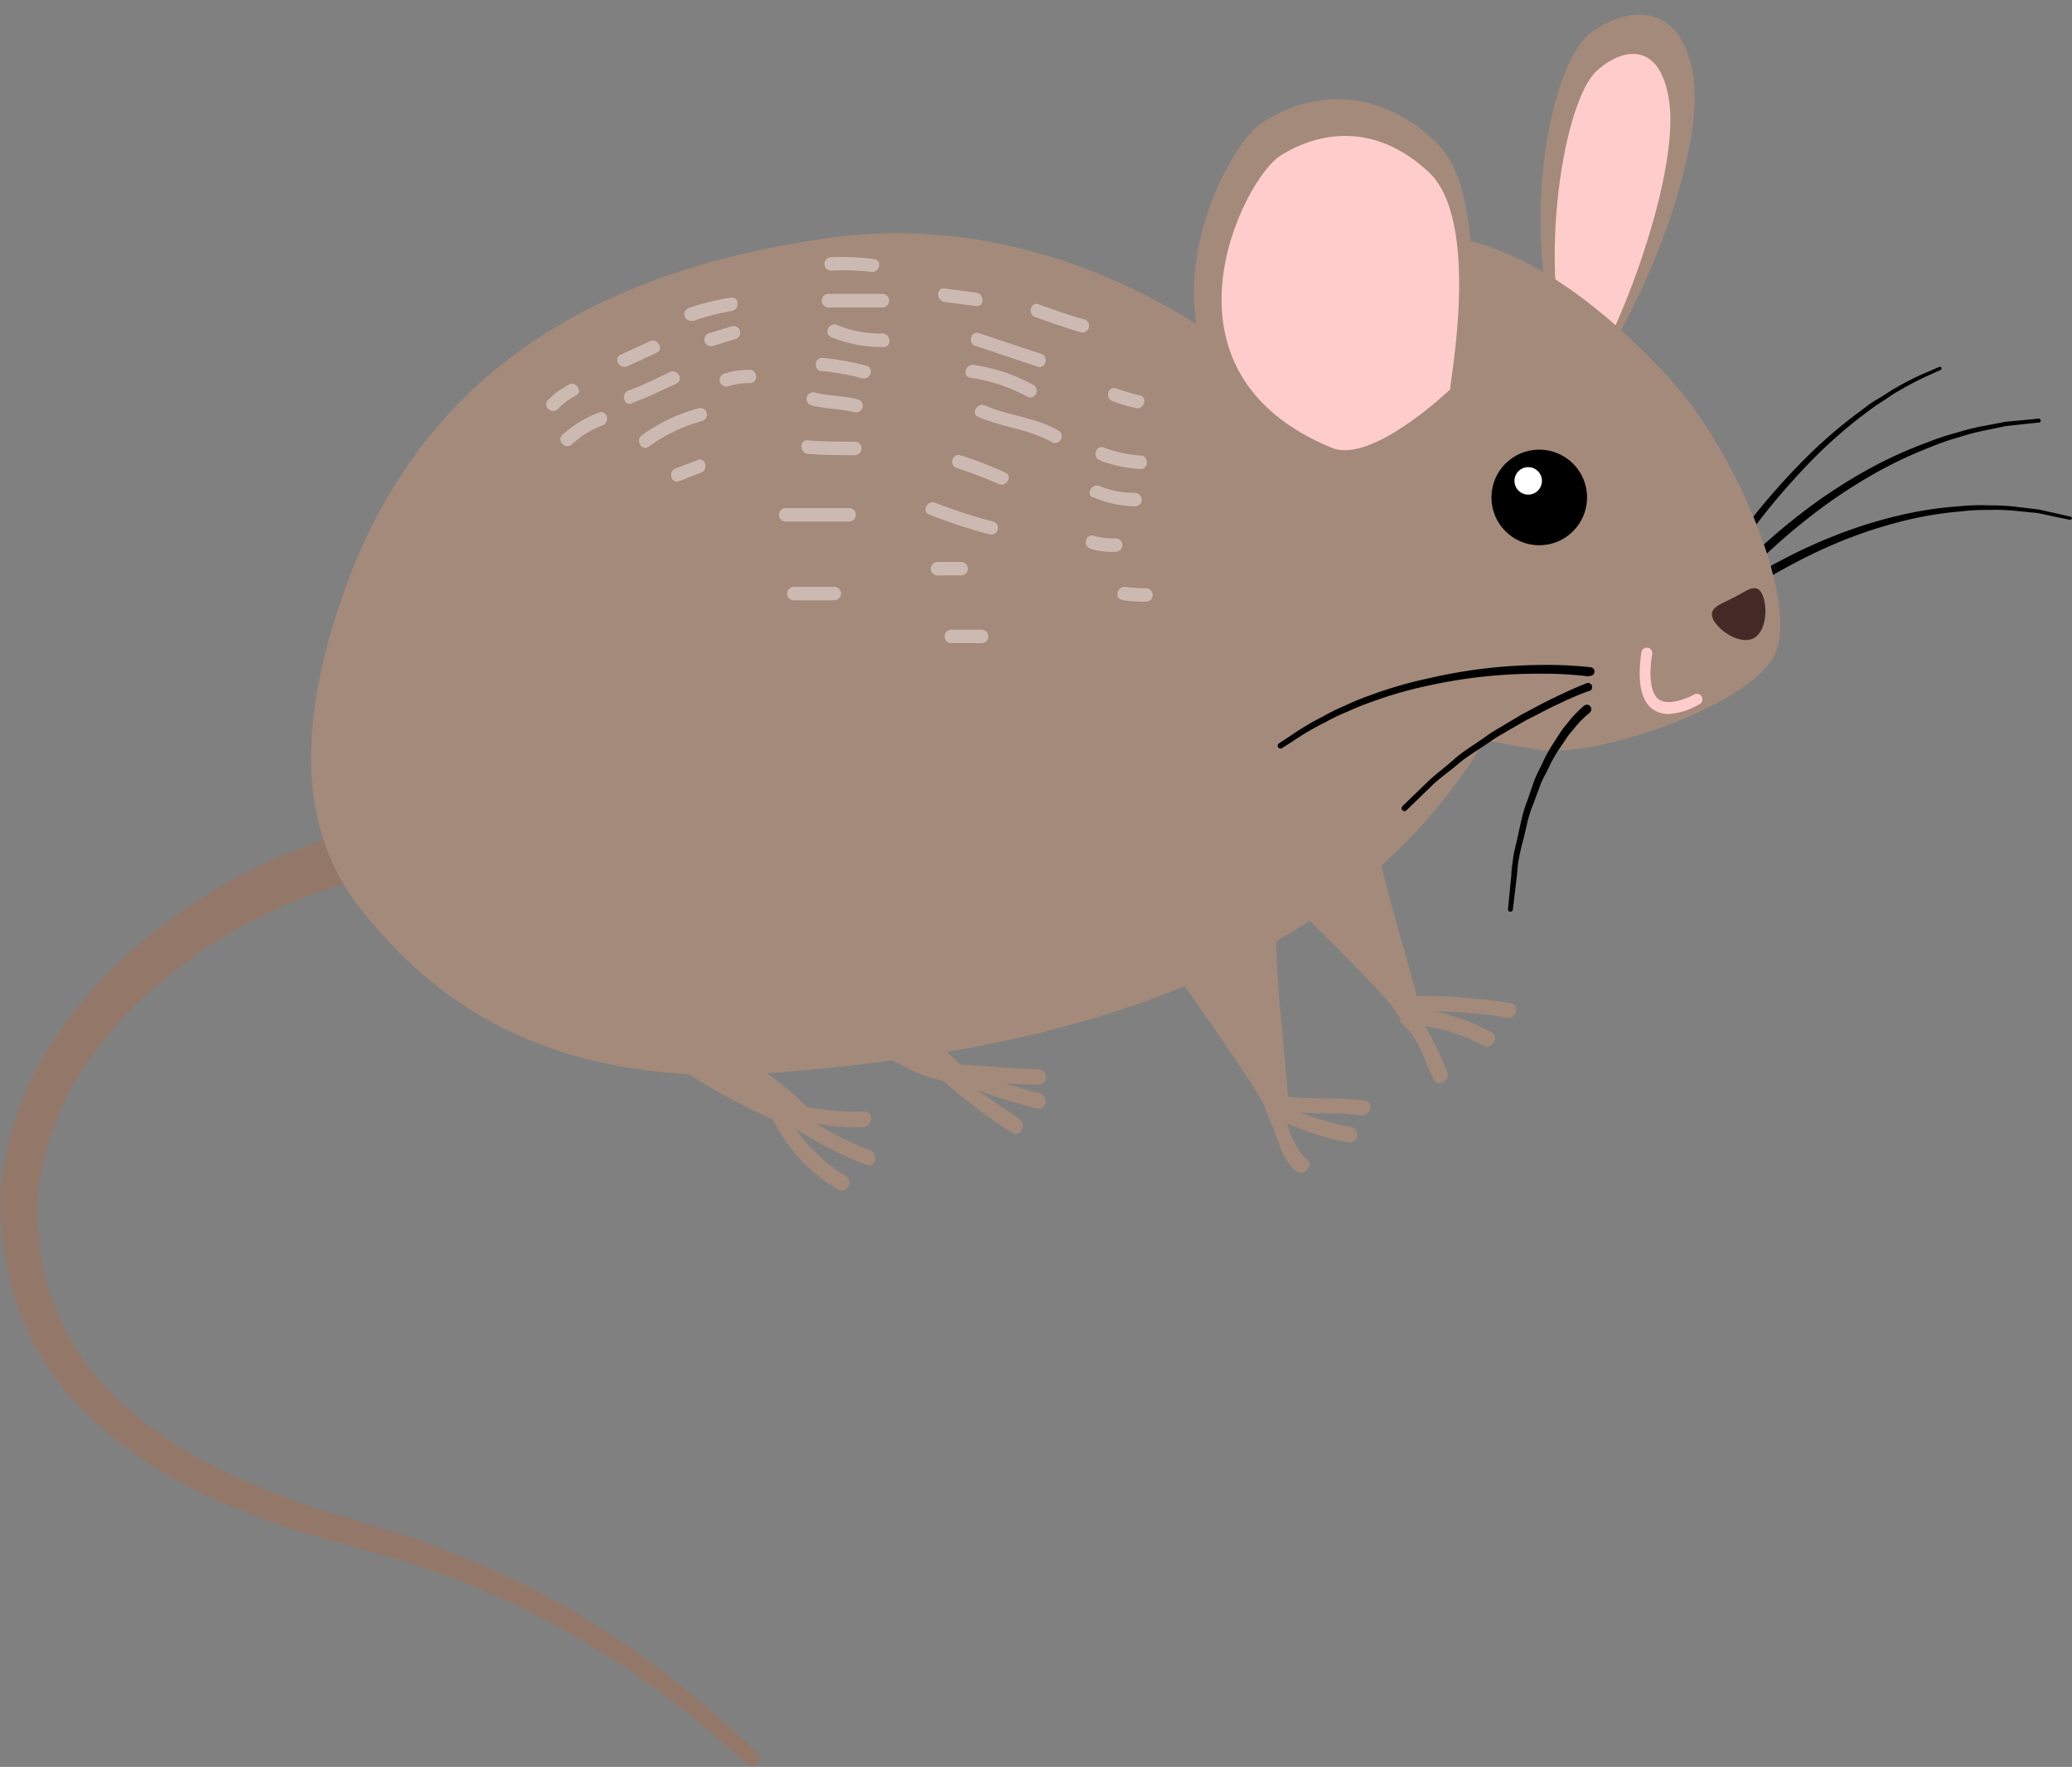 <svg xmlns="http://www.w3.org/2000/svg" viewBox="-0.054 -1.1 153.866 131.208"><rect x="-0.054" y="-1.1" width="153.866" height="131.208" fill="#808080" stroke="none"/><title>Depositphotos_101594006_10</title><g data-name="Layer 2"><g data-name="Layer 1"><path d="M101.31 80.63c-1.91-.26-3.83-.06-5.73-.3v-.06c-.2-3.21-1.09-10.25-.82-13.12s-8.55 2.46-8.55 2.46c.55 1 7.18 10.05 7.73 11.69a3.92 3.92 0 0 0 .24.57.55.55 0 0 0 .07.26c.64 1.26.76 2.77 1.93 3.71.57.46 1.39-.35.81-.82a5.56 5.56 0 0 1-1.44-2.7 19.29 19.29 0 0 0 4.52 1.41.58.58 0 0 0 .31-1.11 24.08 24.08 0 0 1-3.87-1.09c1.5.07 3 0 4.48.19.73.12 1.01-.99.32-1.09z" fill="#a48a7b"/><path d="M112.13 73.4a42.09 42.09 0 0 0-7-.54v-.09c-.79-3.12-2.93-9.88-3.18-12.76s-8 4-8 4c.71.84 8.87 8.59 9.71 10.11a4.41 4.41 0 0 0 .27.41.48.48 0 0 0 .18.45c1.2 1 1.62 2.68 2.29 4.06.32.66 1.32.08 1-.58a24.32 24.32 0 0 0-1.64-3.36 12.67 12.67 0 0 1 4.33 1.45c.66.32 1.24-.66.58-1A16 16 0 0 0 106.6 74a36.14 36.14 0 0 1 5.23.46c.71.18 1.03-.93.3-1.06z" fill="#a48a7b"/><path d="M64.54 84.32a24.21 24.21 0 0 1-4-2 13.54 13.54 0 0 0 3.55.27c.73-.08.73-1.23 0-1.14a19.52 19.52 0 0 1-4.23-.36l-.39-.36a21.67 21.67 0 0 0-4.71-3.49c-2-1.13-5.44.3-5.44.3a56.47 56.47 0 0 0 7.59 4.31l.41.15a12.48 12.48 0 0 0 4.84 5.22.57.57 0 0 0 .58-1 12.19 12.19 0 0 1-3.73-3.52 27.84 27.84 0 0 0 5.29 2.71c.63.28.93-.83.24-1.09z" fill="#a48a7b"/><path d="M77.26 80.12c-.91-.24-1.81-.49-2.7-.79a24.14 24.14 0 0 0 2.49.11.57.57 0 0 0 0-1.15c-1.89 0-3.75-.26-5.63-.32a.64.64 0 0 0-.16 0 5.77 5.77 0 0 0-.56-.55A21.68 21.68 0 0 0 66 74c-1.95-1.13-5.44.3-5.44.3a56.49 56.49 0 0 0 7.59 4.31 11.93 11.93 0 0 0 1.84.55A40.89 40.89 0 0 0 75.07 83c.6.43 1.18-.57.58-1-1-.72-2.07-1.4-3.08-2.14A41.67 41.67 0 0 0 77 81.23a.58.58 0 0 0 .26-1.11z" fill="#a48a7b"/><path d="M127.42 40.84s.23-.27.57-.74l1.51-2a51.24 51.24 0 0 1 5.13-5.77 36.21 36.21 0 0 1 3.15-2.67c.53-.38 1-.79 1.55-1.1s1-.65 1.45-.89a20 20 0 0 1 2.28-1.14l.89-.38a.13.13 0 0 1 .17.06.13.13 0 0 1-.06.16l-.87.39a22 22 0 0 0-2.23 1.16c-.46.25-.91.59-1.42.91s-1 .72-1.52 1.1a37.06 37.06 0 0 0-3.07 2.69 51.06 51.06 0 0 0-5 5.79l-1.48 2.05c-.36.53-.59.8-.59.8a.29.29 0 0 1-.44-.37z"/><path d="M128.31 41.92a32.75 32.75 0 0 1 3-2.92c.93-.83 2.05-1.74 3.3-2.66a39.06 39.06 0 0 1 4.11-2.61 31.18 31.18 0 0 1 4.41-2 18.48 18.48 0 0 1 2.12-.7 17.26 17.26 0 0 1 1.95-.49l1.67-.32 1.3-.12 1.13-.11a.15.15 0 1 1 0 .29l-1.12.12-1.28.14-1.64.34a16.69 16.69 0 0 0-1.91.51 17.54 17.54 0 0 0-2.09.73 30.75 30.75 0 0 0-4.33 2.07 39 39 0 0 0-4 2.64c-1.22.93-2.32 1.84-3.22 2.67a31.39 31.39 0 0 0-2.86 2.9.34.34 0 0 1-.48 0 .33.33 0 0 1 0-.47z"/><path d="M128.95 42.49a29.18 29.18 0 0 1 3.5-2.1 36.79 36.79 0 0 1 3.79-1.73 34.1 34.1 0 0 1 4.55-1.44 28 28 0 0 1 4.72-.73 14.94 14.94 0 0 1 2.2-.06 15.44 15.44 0 0 1 2 .11l1.66.2 1.25.28 1.09.25a.12.12 0 0 1 .09.14.13.13 0 0 1-.14.09l-1.08-.22-1.3-.28-1.64-.16a13.46 13.46 0 0 0-1.94-.07 15.26 15.26 0 0 0-2.16.11 26.68 26.68 0 0 0-4.63.8 34.28 34.28 0 0 0-4.46 1.5 39 39 0 0 0-3.7 1.78 28.32 28.32 0 0 0-3.38 2.11.36.36 0 1 1-.44-.57z"/><path d="M125.57 3.9c-1.12-5-5-4.42-7.48-2.58-3.51 2.59-5.77 17.77-1.14 25.76 1.28 2.2 10.36-15.58 8.62-23.18z" fill="#a48a7b"/><path d="M123.88 6.29c-.7-4.41-3.53-3.82-5.38-2.11-2.62 2.41-4.65 16.05-1.5 23.07.87 1.93 7.94-14.25 6.88-20.96z" fill="#fcc"/><path d="M26.32 64.26l-1.18.37A33.25 33.25 0 0 0 22 65.75 45.47 45.47 0 0 0 17.35 68a38.56 38.56 0 0 0-5.5 3.88 29.24 29.24 0 0 0-5.34 5.8 21.4 21.4 0 0 0-3.43 7.91 11.86 11.86 0 0 0-.3 2.24 12.1 12.1 0 0 0 0 2.29l.1 1.16v.52l.13.62a15.1 15.1 0 0 0 .59 2.36 18.92 18.92 0 0 0 5.06 8 31.17 31.17 0 0 0 8.17 5.49 59 59 0 0 0 9.17 3.42l4.55 1.4c1.48.53 2.93 1.11 4.33 1.64l4 1.82 3.57 1.94 3.17 2c1 .63 1.89 1.34 2.75 1.95 1.75 1.19 3.09 2.46 4.29 3.39 2.26 2 3.52 3.2 3.52 3.2a.58.58 0 0 1-.79.86s-1.27-1.14-3.54-3.08c-1.2-.89-2.54-2.11-4.28-3.24-.86-.57-1.73-1.24-2.73-1.84l-3.13-1.87-3.6-1.86-3.89-1.69-4.22-1.47-4.54-1.29a61.11 61.11 0 0 1-9.54-3.3 33.3 33.3 0 0 1-8.88-5.71 21.26 21.26 0 0 1-5.92-9A18.49 18.49 0 0 1 .45 93l-.14-.61c-.05-.36-.05-.48-.09-.73l-.14-1.32A14.47 14.47 0 0 1 0 87.7a13.58 13.58 0 0 1 .29-2.59A24.17 24.17 0 0 1 4 76a32.35 32.35 0 0 1 5.75-6.52 42.27 42.27 0 0 1 5.88-4.34 49.25 49.25 0 0 1 5-2.6c1.49-.62 2.66-1.08 3.4-1.3l1.17-.39a1.78 1.78 0 0 1 1.13 3.37z" fill="#93786a"/><path d="M97.84 30.1c-6.78-6.69-20.1-15.93-36.79-13.47s-29.6 9.7-35.48 26c-5.09 14.13-1.44 20.79 1.84 24.61S38.62 80 57.36 78.57s41.84-6.15 52.92-24.82c6.05-10.18-6.78-18.06-12.44-23.65z" fill="#a48a7b"/><path d="M93.47 36.52C88.13 23.19 102.9 3.91 124 27.09c4.89 5.36 9.84 17 7.59 20.71s-13.37 7.46-17.44 6.77c-7.15-1.23-14.29-2.05-20.68-18.05z" fill="#a48a7b"/><path d="M108.43 28.53c0-.82 2.67-14.77-1.84-19.07S97.15 5.76 93.67 8C90.53 10 82 27 98.18 33.65c3.49 1.44 10.25-5.12 10.25-5.12z" fill="#a48a7b"/><path d="M107.63 27.82c0-.7 2.29-12.49-1.58-16.13S98 8.57 95 10.48c-2.69 1.72-10 16 3.86 21.68 2.98 1.21 8.77-4.34 8.77-4.34z" fill="#fcc"/><circle cx="114.25" cy="35.84" r="3.55"/><circle cx="113.43" cy="34.61" r="1.02" fill="#fff"/><path d="M130.79 43c.43.83.38 2.78-.63 3.3s-2.62-.59-3-1.42.49-1.08 1.5-1.59 1.7-1.16 2.13-.29z" fill="#442a27"/><path d="M123.86 51.92a2 2 0 0 1-1.19-.36c-1.2-.88-1-3-.84-4.2a.42.42 0 0 1 .47-.36.4.4 0 0 1 .34.46c-.29 1.68-.09 3 .52 3.4s1.76.05 2.59-.38a.41.41 0 1 1 .37.73 5.08 5.08 0 0 1-2.26.71z" fill="#fcc"/><path d="M117.94 49.13a28.06 28.06 0 0 0-3.71-.2 37.72 37.72 0 0 0-8.15.87 29.32 29.32 0 0 0-4.21 1.2 17.79 17.79 0 0 0-1.87.75 15.5 15.5 0 0 0-1.63.78A20 20 0 0 0 96 53.91l-.86.55a.21.21 0 0 1-.23-.35l.87-.57a19.71 19.71 0 0 1 2.36-1.41 15 15 0 0 1 1.64-.81 19.15 19.15 0 0 1 1.89-.78 30.61 30.61 0 0 1 4.33-1.26 38.34 38.34 0 0 1 8.27-1 30.29 30.29 0 0 1 3.8.17.32.32 0 0 1 .28.36.32.32 0 0 1-.35.28z"/><path d="M118 50.19s-1 .34-2.35 1c-.7.31-1.48.75-2.35 1.18l-1.29.74c-.44.27-.89.5-1.31.8-.84.59-1.74 1.1-2.47 1.72s-1.48 1.13-2 1.66l-1.84 1.78a.21.21 0 0 1-.3 0 .21.21 0 0 1 0-.3l1.83-1.77c.55-.55 1.3-1.08 2-1.71s1.64-1.17 2.48-1.78c.42-.31.88-.55 1.32-.82l1.29-.77c.87-.44 1.66-.9 2.37-1.22 1.4-.69 2.38-1.06 2.38-1.06a.3.3 0 0 1 .4.18.31.31 0 0 1-.18.4z"/><path d="M118 51.83a4.37 4.37 0 0 0-.51.45 4.79 4.79 0 0 0-.52.56c-.19.24-.43.48-.64.79l-.67 1a9.15 9.15 0 0 0-.66 1.18c-.2.43-.45.84-.64 1.3l-.52 1.41a9.87 9.87 0 0 0-.47 1.43c-.11.49-.22 1-.34 1.43s-.22.9-.3 1.32-.1.85-.14 1.22l-.3 2.52a.18.18 0 0 1-.2.16.17.17 0 0 1-.16-.2l.25-2.55c0-.38.08-.8.13-1.23s.19-.89.29-1.36l.32-1.45a10.22 10.22 0 0 1 .45-1.47l.5-1.45c.18-.48.43-.91.63-1.35a10.18 10.18 0 0 1 .66-1.23l.68-1.06c.22-.32.46-.59.66-.84a5.38 5.38 0 0 1 .56-.62 5.52 5.52 0 0 1 .53-.49.33.33 0 0 1 .46.06.34.34 0 0 1-.06.47z"/><path d="M58.9 43.48h3a.49.49 0 0 0 0-1h-3a.49.49 0 0 0 0 1z" fill="#ccbab2"/><path d="M58.29 37.63H63a.49.49 0 0 0 0-1h-4.71a.49.49 0 0 0 0 1z" fill="#ccbab2"/><path d="M59.93 32.6c1.16.1 2.33.1 3.49.1a.49.49 0 0 0 0-1c-1.16 0-2.33 0-3.49-.1-.63-.05-.62.93 0 1z" fill="#ccbab2"/><path d="M46.88 28.84c1.12-.43 2.22-.95 3.3-1.46.57-.28.07-1.12-.5-.85-1 .48-2 1-3.07 1.37-.59.23-.33 1.18.27.95z" fill="#ccbab2"/><path d="M60.21 29c1 .27 2.13.24 3.18.51a.49.49 0 0 0 .26-.95c-1-.27-2.14-.24-3.18-.51a.49.49 0 0 0-.27.95z" fill="#ccbab2"/><path d="M61 26.45a19.4 19.4 0 0 1 3 .55c.62.13.88-.82.26-.95a20.7 20.7 0 0 0-3.26-.58c-.63 0-.63 1 0 1z" fill="#ccbab2"/><path d="M61.63 23.92a10 10 0 0 0 3.89.75c.63.06.63-.93 0-1a8.7 8.7 0 0 1-3.39-.62c-.56-.3-1.05.55-.5.85z" fill="#ccbab2"/><path d="M61.47 21.73h4a.49.49 0 0 0 0-1h-4a.49.49 0 0 0 0 1z" fill="#ccbab2"/><path d="M61.67 19a16.85 16.85 0 0 1 2.95.09c.62.11.89-.84.26-.95a18.33 18.33 0 0 0-3.21-.14.49.49 0 0 0 0 1z" fill="#ccbab2"/><path d="M51.39 22.75a16.72 16.72 0 0 1 2.86-.75c.62-.06.63-1.05 0-1a17.52 17.52 0 0 0-3.12.76.49.49 0 0 0 .26.95z" fill="#ccbab2"/><path d="M72.41 24.59L77 26.13c.6.2.86-.75.26-.95l-4.61-1.54c-.61-.2-.87.75-.27.95z" fill="#ccbab2"/><path d="M70.08 21.32l2.36.31c.62.08.62-.91 0-1l-2.36-.31c-.63-.08-.62.91 0 1z" fill="#ccbab2"/><path d="M46.53 26.1l2.17-1c.58-.26.08-1.11-.49-.86l-2.18 1c-.58.26-.07 1.11.5.86z" fill="#ccbab2"/><path d="M72 26.95a12.3 12.3 0 0 1 4.19 1.39.49.49 0 0 0 .5-.85A13.11 13.11 0 0 0 72.26 26c-.62-.1-.88.85-.26.95z" fill="#ccbab2"/><path d="M48.08 32.09a12.22 12.22 0 0 1 4-1.92.49.49 0 0 0-.26-.95 13.11 13.11 0 0 0-4.21 2c-.51.36 0 1.22.5.85z" fill="#ccbab2"/><path d="M72.59 29.86c1.77.77 3.77.9 5.46 1.87a.49.49 0 0 0 .5-.85c-1.7-1-3.68-1.09-5.46-1.87-.57-.25-1.08.6-.5.85z" fill="#ccbab2"/><path d="M71 33.66a31.65 31.65 0 0 1 3.1 1.18c.58.26 1.08-.59.5-.85a30.79 30.79 0 0 0-3.34-1.28c-.6-.19-.86.76-.26.95z" fill="#ccbab2"/><path d="M68.93 37.1a38.43 38.43 0 0 0 4.5 1.48.49.49 0 0 0 .26-.95 36.32 36.32 0 0 1-4.27-1.39c-.57-.25-1.07.6-.5.86z" fill="#ccbab2"/><path d="M69.57 41.63h1.75a.49.49 0 0 0 0-1h-1.75a.49.49 0 0 0 0 1z" fill="#ccbab2"/><path d="M51.75 33.07l-1.63.61c-.59.22-.34 1.18.26.95L52 34c.59-.22.34-1.17-.26-.95z" fill="#ccbab2"/><path d="M52.88 24.59l1.67-.51a.49.49 0 0 0-.26-.95l-1.67.51a.49.49 0 0 0 .26.95z" fill="#ccbab2"/><path d="M70.59 46.66h2.25a.49.49 0 0 0 0-1h-2.25a.49.49 0 0 0 0 1z" fill="#ccbab2"/><path d="M83.28 43.46a10.76 10.76 0 0 0 1.77.12.49.49 0 0 0 0-1 9.3 9.3 0 0 1-1.51-.09c-.62-.1-.89.85-.26.95z" fill="#ccbab2"/><path d="M80.92 39.66a5.84 5.84 0 0 0 1.87.22.49.49 0 0 0 0-1 5.12 5.12 0 0 1-1.61-.19c-.6-.2-.86.75-.26.95z" fill="#ccbab2"/><path d="M42.18 27.48a5.85 5.85 0 0 0-1.52 1.11c-.47.43.23 1.13.7.7a4.89 4.89 0 0 1 1.32-1c.58-.26.08-1.11-.5-.85z" fill="#ccbab2"/><path d="M55.62 26.37a5.84 5.84 0 0 0-1.87.27.49.49 0 0 0 .26.95 5.11 5.11 0 0 1 1.61-.24c.64 0 .63-.95 0-1z" fill="#ccbab2"/><path d="M81.11 35.82a8.33 8.33 0 0 0 3.12.68.49.49 0 0 0 0-1 6.88 6.88 0 0 1-2.62-.5c-.57-.24-1.08.61-.5.85z" fill="#ccbab2"/><path d="M44.43 29.54a8.19 8.19 0 0 0-2.72 1.66c-.46.43.23 1.12.7.7a6.84 6.84 0 0 1 2.28-1.41c.59-.22.33-1.18-.26-.95z" fill="#ccbab2"/><path d="M81.64 33.1a10.36 10.36 0 0 0 3 .63c.63 0 .63-1 0-1a9.6 9.6 0 0 1-2.74-.6c-.6-.2-.86.75-.27.95z" fill="#ccbab2"/><path d="M82.56 28.69a14 14 0 0 0 1.75.52c.62.12.88-.83.26-.95a14.57 14.57 0 0 1-1.74-.52c-.6-.21-.86.75-.26.95z" fill="#ccbab2"/><path d="M76.82 22.44c1.12.41 2.24.8 3.38 1.13a.49.49 0 0 0 .26-.95c-1.14-.32-2.27-.72-3.38-1.12-.6-.22-.85.73-.26.95z" fill="#ccbab2"/></g></g></svg>